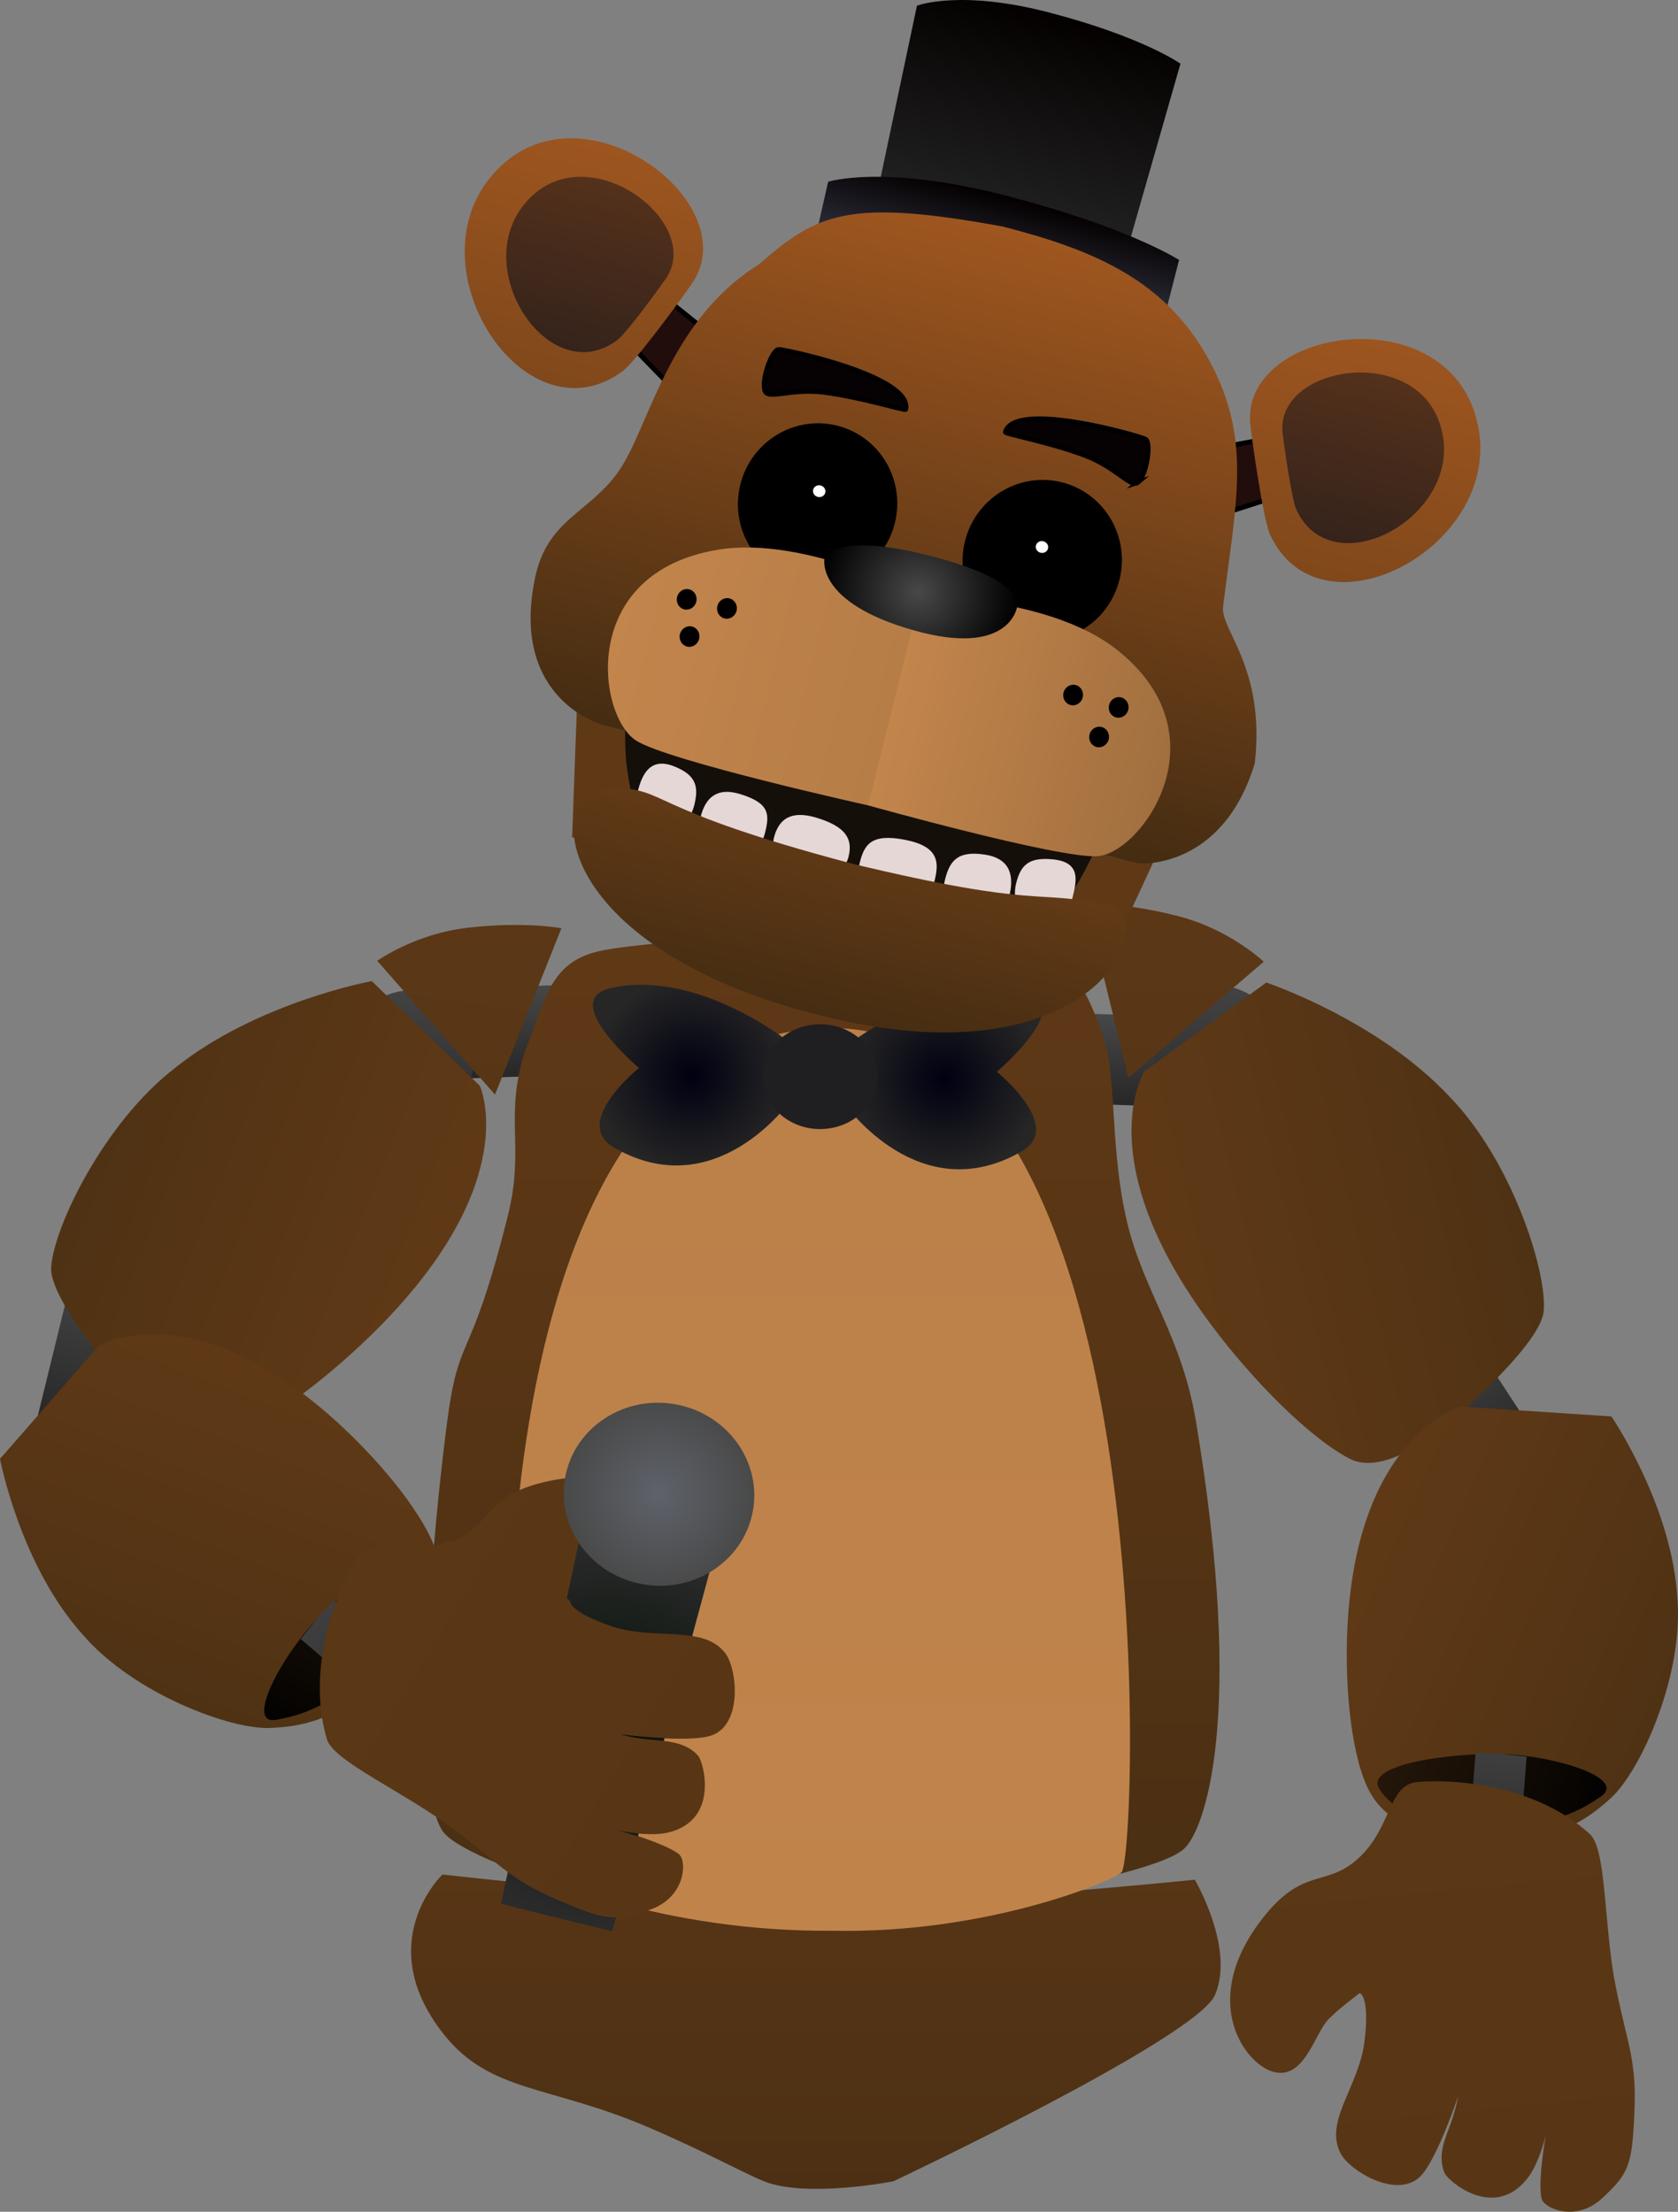 <svg version="1.1" xmlns="http://www.w3.org/2000/svg" xmlns:xlink="http://www.w3.org/1999/xlink" width="170.709" height="224.971" viewBox="0,0,170.709,224.971"><rect x="0" y="0" width="170.709" height="224.971" fill="#808080" stroke="none"/><defs><linearGradient x1="289.226" y1="168.506" x2="289.226" y2="178.354" gradientUnits="userSpaceOnUse" id="color-1"><stop offset="0" stop-color="#484848"/><stop offset="1" stop-color="#262626"/></linearGradient><linearGradient x1="317.647" y1="259.239" x2="317.647" y2="291.217" gradientUnits="userSpaceOnUse" id="color-2"><stop offset="0" stop-color="#573515"/><stop offset="1" stop-color="#4d3014"/></linearGradient><linearGradient x1="350.131" y1="171.506" x2="350.131" y2="181.354" gradientUnits="userSpaceOnUse" id="color-3"><stop offset="0" stop-color="#484848"/><stop offset="1" stop-color="#262626"/></linearGradient><linearGradient x1="358.474" y1="168.827" x2="358.474" y2="181.952" gradientUnits="userSpaceOnUse" id="color-4"><stop offset="0" stop-color="#434343"/><stop offset="1" stop-color="#2a2a2a"/></linearGradient><linearGradient x1="381.726" y1="205.02" x2="388.909" y2="216.354" gradientUnits="userSpaceOnUse" id="color-5"><stop offset="0" stop-color="#424242"/><stop offset="1" stop-color="#282828"/></linearGradient><linearGradient x1="354.695" y1="197.54" x2="388.147" y2="189.334" gradientUnits="userSpaceOnUse" id="color-6"><stop offset="0" stop-color="#5f3916"/><stop offset="1" stop-color="#4f3214"/></linearGradient><linearGradient x1="373.116" y1="227.265" x2="403.942" y2="240.909" gradientUnits="userSpaceOnUse" id="color-7"><stop offset="0" stop-color="#5f3916"/><stop offset="1" stop-color="#4f3214"/></linearGradient><linearGradient x1="374.416" y1="234.732" x2="402.406" y2="244.083" gradientUnits="userSpaceOnUse" id="color-8"><stop offset="0" stop-color="#2c1b0b"/><stop offset="1" stop-color="#000000"/></linearGradient><linearGradient x1="387.684" y1="245.151" x2="386.474" y2="258.515" gradientUnits="userSpaceOnUse" id="color-9"><stop offset="0" stop-color="#424242"/><stop offset="1" stop-color="#292929"/></linearGradient><linearGradient x1="377.719" y1="249.942" x2="382.195" y2="294.775" gradientUnits="userSpaceOnUse" id="color-10"><stop offset="0" stop-color="#5a3715"/><stop offset="1" stop-color="#583615"/></linearGradient><linearGradient x1="354.163" y1="160.493" x2="354.163" y2="178.197" gradientUnits="userSpaceOnUse" id="color-11"><stop offset="0" stop-color="#5b3716"/><stop offset="1" stop-color="#583615"/></linearGradient><linearGradient x1="318.299" y1="163.027" x2="318.299" y2="264.784" gradientUnits="userSpaceOnUse" id="color-12"><stop offset="0" stop-color="#603916"/><stop offset="1" stop-color="#4a2f13"/></linearGradient><linearGradient x1="318.043" y1="173.145" x2="318.043" y2="264.68" gradientUnits="userSpaceOnUse" id="color-13"><stop offset="0" stop-color="#bb8049"/><stop offset="1" stop-color="#c0844b"/></linearGradient><linearGradient x1="375.943" y1="103.281" x2="369.838" y2="127.684" gradientUnits="userSpaceOnUse" id="color-14"><stop offset="0" stop-color="#9d551f"/><stop offset="1" stop-color="#80481b"/></linearGradient><linearGradient x1="341.895" y1="69.856" x2="336.223" y2="92.532" gradientUnits="userSpaceOnUse" id="color-15"><stop offset="0" stop-color="#040000"/><stop offset="1" stop-color="#242424"/></linearGradient><linearGradient x1="337.365" y1="88.566" x2="335.212" y2="97.175" gradientUnits="userSpaceOnUse" id="color-16"><stop offset="0" stop-color="#040000"/><stop offset="1" stop-color="#303240"/></linearGradient><linearGradient x1="336.964" y1="91.688" x2="322.524" y2="149.412" gradientUnits="userSpaceOnUse" id="color-17"><stop offset="0" stop-color="#9f561f"/><stop offset="1" stop-color="#442c12"/></linearGradient><linearGradient x1="297.188" y1="132.137" x2="325.941" y2="139.33" gradientUnits="userSpaceOnUse" id="color-18"><stop offset="0" stop-color="#c2854c"/><stop offset="1" stop-color="#b67d47"/></linearGradient><linearGradient x1="325.737" y1="139.279" x2="353.658" y2="146.263" gradientUnits="userSpaceOnUse" id="color-19"><stop offset="0" stop-color="#c2854c"/><stop offset="1" stop-color="#a16f3f"/></linearGradient><radialGradient cx="328.082" cy="128.815" r="10.104" gradientUnits="userSpaceOnUse" id="color-20"><stop offset="0" stop-color="#484848"/><stop offset="1" stop-color="#000000"/></radialGradient><linearGradient x1="296.636" y1="83.236" x2="290.532" y2="107.64" gradientUnits="userSpaceOnUse" id="color-21"><stop offset="0" stop-color="#9d551f"/><stop offset="1" stop-color="#80481b"/></linearGradient><linearGradient x1="296.477" y1="86.976" x2="292.192" y2="104.104" gradientUnits="userSpaceOnUse" id="color-22"><stop offset="0" stop-color="#54311b"/><stop offset="1" stop-color="#35231b"/></linearGradient><radialGradient cx="330.71" cy="178.317" r="10.022" gradientUnits="userSpaceOnUse" id="color-23"><stop offset="0" stop-color="#000011"/><stop offset="1" stop-color="#262626"/></radialGradient><linearGradient x1="375.023" y1="106.624" x2="370.739" y2="123.752" gradientUnits="userSpaceOnUse" id="color-24"><stop offset="0" stop-color="#54311b"/><stop offset="1" stop-color="#35231b"/></linearGradient><linearGradient x1="321.964" y1="154.28" x2="317.596" y2="171.743" gradientUnits="userSpaceOnUse" id="color-25"><stop offset="0" stop-color="#623a16"/><stop offset="1" stop-color="#462d12"/></linearGradient><radialGradient cx="304.988" cy="177.928" r="10.022" gradientUnits="userSpaceOnUse" id="color-26"><stop offset="0" stop-color="#000011"/><stop offset="1" stop-color="#262626"/></radialGradient><linearGradient x1="271.616" y1="226.461" x2="310.072" y2="249.937" gradientUnits="userSpaceOnUse" id="color-27"><stop offset="0" stop-color="#5a3715"/><stop offset="1" stop-color="#583615"/></linearGradient><radialGradient cx="296.356" cy="244.753" r="20" gradientUnits="userSpaceOnUse" id="color-28"><stop offset="0" stop-color="#010e05"/><stop offset="1" stop-color="#2b2b2b"/></radialGradient><radialGradient cx="301.688" cy="220.561" r="9.7" gradientUnits="userSpaceOnUse" id="color-29"><stop offset="0" stop-color="#5e626a"/><stop offset="1" stop-color="#494949"/></radialGradient><linearGradient x1="277.37" y1="169.373" x2="275.536" y2="182.37" gradientUnits="userSpaceOnUse" id="color-30"><stop offset="0" stop-color="#434343"/><stop offset="1" stop-color="#2a2a2a"/></linearGradient><linearGradient x1="244.05" y1="200.072" x2="241.039" y2="213.148" gradientUnits="userSpaceOnUse" id="color-31"><stop offset="0" stop-color="#424242"/><stop offset="1" stop-color="#282828"/></linearGradient><linearGradient x1="277.101" y1="198.333" x2="245.123" y2="185.534" gradientUnits="userSpaceOnUse" id="color-32"><stop offset="0" stop-color="#5f3916"/><stop offset="1" stop-color="#4f3214"/></linearGradient><linearGradient x1="262.978" y1="209.253" x2="250.873" y2="240.715" gradientUnits="userSpaceOnUse" id="color-33"><stop offset="0" stop-color="#5f3916"/><stop offset="1" stop-color="#4f3214"/></linearGradient><linearGradient x1="267.347" y1="215.446" x2="254.205" y2="241.868" gradientUnits="userSpaceOnUse" id="color-34"><stop offset="0" stop-color="#2c1b0b"/><stop offset="1" stop-color="#000000"/></linearGradient><linearGradient x1="265.356" y1="232.198" x2="275.674" y2="240.778" gradientUnits="userSpaceOnUse" id="color-35"><stop offset="0" stop-color="#424242"/><stop offset="1" stop-color="#292929"/></linearGradient><linearGradient x1="282.803" y1="161.723" x2="280.329" y2="179.254" gradientUnits="userSpaceOnUse" id="color-36"><stop offset="0" stop-color="#5b3716"/><stop offset="1" stop-color="#583615"/></linearGradient><linearGradient x1="271.333" y1="226.421" x2="309.789" y2="249.897" gradientUnits="userSpaceOnUse" id="color-37"><stop offset="0" stop-color="#5a3715"/><stop offset="1" stop-color="#583615"/></linearGradient></defs><g transform="translate(-234.646,-68.572)"><g data-paper-data="{&quot;isPaintingLayer&quot;:true}" fill-rule="nonzero" stroke-linejoin="miter" stroke-miterlimit="10" stroke-dasharray="" stroke-dashoffset="0" style="mix-blend-mode: normal"><path d="M279.097,169.184l20.045,-0.677l0.212,9.161l-19.828,0.687z" fill="url(#color-1)" stroke="#000000" stroke-width="0" stroke-linecap="butt"/><path d="M356.199,259.772c0,0 4.12,6.984 2.044,11.733c-1.925,4.403 -32.697,18.933 -32.697,18.933c0,0 -8.098,1.608 -12.633,0.2c-1.707,-0.53 -6.068,-3.015 -12.234,-5.658c-10.214,-4.379 -16.16,-3.498 -20.928,-9.542c-7.335,-9.3 -0.093,-16.2 -0.093,-16.2c0,0 25.758,2.933 38.659,3.023c12.605,0.088 37.881,-2.49 37.881,-2.49z" fill="url(#color-2)" stroke="#000000" stroke-width="0" stroke-linecap="round"/><g data-paper-data="{&quot;index&quot;:null}" stroke-width="0"><path d="M359.83,181.354l-19.828,-0.687l0.212,-9.161l20.045,0.677z" fill="url(#color-3)" stroke="#000000" stroke-linecap="butt"/><path d="M364.974,175.389c0,3.624 -2.91,6.562 -6.5,6.562c-3.59,0 -6.5,-2.938 -6.5,-6.562c0,-3.624 2.91,-6.562 6.5,-6.562c3.59,0 6.5,2.938 6.5,6.562z" fill="url(#color-4)" stroke="none" stroke-linecap="butt"/><path d="M386.705,217.751l-6.238,-9.562l4.331,-2.893l6.314,9.661z" fill="url(#color-5)" stroke="#000000" stroke-linecap="butt"/><path d="M371.917,216.93c-3.988,-2.075 -9.801,-7.89 -14.081,-13.636c-12.532,-16.823 -6.743,-25.765 -6.743,-25.765l12.378,-9.016c0,0 11.355,3.781 18.694,11.659c6.209,6.42 9.824,17.455 9.539,21.696c-0.204,3.038 -7.325,9.347 -7.325,9.347c0,0 -7.863,8.107 -12.462,5.714z" fill="url(#color-6)" stroke="#000000" stroke-linecap="round"/><path d="M373.718,250.282c-1.701,-3.694 -2.376,-10.97 -1.926,-17.318c1.316,-18.587 11.514,-21.32 11.514,-21.32l15.272,0.999c0,0 6.218,9.079 6.723,18.627c0.586,7.912 -3.791,17.46 -6.75,20.169c-2.12,1.941 -5.322,4.464 -11.828,4.29c-6.507,-0.174 -11.043,-1.186 -13.005,-5.447z" fill="url(#color-7)" stroke="#000000" stroke-linecap="round"/><path d="M374.963,250.507c-1.544,-2.532 7.555,-3.691 12.719,-3.51c5.164,0.182 12.516,2.446 9.829,4.303c-1.925,1.33 -4.832,3.059 -10.74,2.94c-5.908,-0.119 -10.027,-0.813 -11.808,-3.733z" fill="url(#color-8)" stroke="#000000" stroke-linecap="round"/><path d="M383.876,258.28l0.88,-11.382c0,0 1.618,-0.026 2.426,0.057c0.91,0.093 2.771,0.289 2.771,0.289l-0.88,11.507z" fill="url(#color-9)" stroke="#000000" stroke-linecap="butt"/><path d="M372.979,257.462c3.281,-3.152 2.92,-7.353 5.809,-7.627c3.736,-0.355 12.079,0.26 17.595,5.286c1.721,1.568 1.423,9.353 2.608,15.362c1.186,6.009 2.163,7.468 1.933,12.906c-0.231,5.438 -0.562,6.245 -3.272,8.767c-2.709,2.522 -5.968,1.022 -6.181,0.033c-0.551,-2.555 1.168,-10.305 1.168,-10.305c0,0 -0.644,5.896 -2.704,8.389c-3.425,4.146 -8.005,0.074 -8.315,-0.638c-0.78,-1.792 0.051,-3.529 0.61,-5.074c0.528,-1.458 0.764,-2.775 0.764,-2.775c0,0 -2.182,6.519 -3.865,8.171c-2.383,2.34 -7.211,-0.593 -8.119,-2.384c-1.664,-3.285 1.897,-6.757 2.455,-11.379c0.559,-4.622 -0.489,-4.894 -0.489,-4.894c0,0 -2.146,1.577 -3.224,2.709c-1.401,1.472 -2.459,6.334 -5.73,5.25c-2.879,-0.954 -7.479,-7.386 -0.758,-15.781c4.088,-5.106 6.433,-2.865 9.714,-6.017z" fill="url(#color-10)" stroke="#000000" stroke-linecap="round"/><path d="M345.114,160.493c0,0 3.814,-0.187 9.466,1.286c5.224,1.361 8.631,4.615 8.631,4.615l-13.77,11.803z" fill="url(#color-11)" stroke="#000000" stroke-linecap="round"/></g><path d="M341.066,165.406c2.478,0.42 4.839,5.332 6,9.25c1.161,3.918 0.538,11.125 2.25,18.25c1.712,7.125 5.537,11.513 7,20.25c5.073,30.294 0.837,41.693 -1.25,43.5c-2.202,1.907 -11.164,3.654 -19.75,5.433c-5.265,1.091 -3.154,2.182 -15.25,2.667c-8.589,0.344 -10.66,-1.292 -17.417,-1.917c-6.939,-0.642 -20.615,-5.188 -22.833,-7.833c-3.134,-3.738 -1.695,-25.986 0.25,-41.286c1.284,-10.097 2.243,-5.546 6.25,-21.5c1.743,-6.941 -0.41,-10.029 1.75,-16.75c2.18,-5.322 2.434,-9.201 8,-10.25c5.566,-1.049 27.874,-2.716 45,0.186z" fill="url(#color-12)" stroke="#000000" stroke-width="0" stroke-linecap="round"/><path d="M348.735,259.024c-1.112,0.963 -13.777,6.257 -29.408,5.935c-17.312,0.139 -30.281,-5.501 -31.116,-6.497c-2.449,-2.92 -7.807,-84.271 30.47,-85.31c34.692,-0.942 31.684,84.46 30.053,85.872z" data-paper-data="{&quot;index&quot;:null}" fill="url(#color-13)" stroke="#000000" stroke-width="0" stroke-linecap="round"/><path d="M292.848,153.738l0.568,-15.32l60.106,14.52l-4.852,10.469z" fill="#5f3916" stroke="#000000" stroke-width="0" stroke-linecap="round"/><path d="M300.177,155.097c0,0 -1.603,-6.231 -1.856,-9.433c-0.272,-3.434 0.277,-10.522 0.277,-10.522l50.834,12.201c0,0 -3.02,7.377 -4.878,10.619c-1.612,2.813 -5.638,7.728 -5.638,7.728z" fill="#150f09" stroke="none" stroke-width="0" stroke-linecap="butt"/><path d="M303.216,146.516c2.368,0.931 2.503,2.184 2.051,3.992c-0.452,1.808 -2.104,2.953 -3.689,2.556c-1.585,-0.396 -2.503,-2.184 -2.051,-3.992c0.452,-1.808 1.303,-3.494 3.689,-2.556z" data-paper-data="{&quot;index&quot;:null}" fill="#e5d7d6" stroke="none" stroke-width="0" stroke-linecap="butt"/><path d="M312.471,153.303c-0.469,1.875 -2.315,3.029 -4.123,2.576c-1.808,-0.452 -2.894,-2.339 -2.425,-4.214c0.469,-1.875 1.579,-3.081 4.057,-2.312c2.997,0.93 2.96,2.075 2.491,3.95z" fill="#e5d7d6" stroke="none" stroke-width="0" stroke-linecap="butt"/><path d="M320.975,155.704c-0.469,1.875 -2.55,2.97 -4.649,2.445c-2.098,-0.525 -3.419,-2.471 -2.95,-4.346c0.469,-1.875 1.682,-2.867 4.362,-2.048c2.852,0.871 3.706,2.074 3.237,3.949z" fill="#e5d7d6" stroke="none" stroke-width="0" stroke-linecap="butt"/><path d="M343.755,159.878c-0.452,1.808 -2.104,2.953 -3.689,2.556c-1.585,-0.396 -2.503,-2.184 -2.051,-3.992c0.452,-1.808 1.21,-2.689 3.667,-2.468c2.92,0.263 2.525,2.096 2.073,3.904z" fill="#e5d7d6" stroke="none" stroke-width="0" stroke-linecap="butt"/><path d="M337.322,159.723c-0.469,1.875 -2.315,3.029 -4.123,2.576c-1.808,-0.452 -2.894,-2.339 -2.425,-4.214c0.469,-1.875 1.213,-3.046 4.123,-2.576c2.672,0.431 2.894,2.339 2.425,4.214z" fill="#e5d7d6" stroke="none" stroke-width="0" stroke-linecap="butt"/><path d="M367.206,118.208l-10.834,3.475l-1.373,-6.872l11.359,-2.141z" data-paper-data="{&quot;index&quot;:null}" fill="#220d0d" stroke="#000000" stroke-width="0.5" stroke-linecap="round"/><path d="M363.872,122.995c-0.701,-1.485 -1.8,-9.259 -2.02,-11.157c-1.173,-10.136 20.953,-13.376 23.243,0.488c1.989,12.04 -16.079,21.569 -21.223,10.669z" data-paper-data="{&quot;index&quot;:null}" fill="url(#color-14)" stroke="#000000" stroke-width="0" stroke-linecap="round"/><path d="M323.653,89.388l4.277,-20.237c0,0 4.336,-1.679 13.419,0.684c9.588,2.495 13.389,5.216 13.389,5.216l-5.67,19.806z" fill="url(#color-15)" stroke="#000000" stroke-width="0" stroke-linecap="round"/><path d="M317.6,92.77l1.297,-5.71c0,0 5.508,-1.77 17.632,1.298c12.799,3.238 18.068,6.658 18.068,6.658l-1.606,6.27z" fill="url(#color-16)" stroke="#000000" stroke-width="0" stroke-linecap="round"/><path d="M300.431,97.381l9.013,7.237l-4.447,5.416l-7.922,-8.166z" fill="#220d0d" stroke="#000000" stroke-width="0.5" stroke-linecap="round"/><path d="M295.966,142.304c0,0 -9.373,-2.47 -6.934,-14.723c1.194,-6.21 5.448,-6.692 8.539,-11.058c3.091,-4.366 4.981,-15.273 14.288,-21.062c5.94,-5.215 9.124,-6.714 24.824,-3.841c9.359,2.411 16.524,5.47 20.941,13.536c4.417,8.066 2.769,14.385 1.452,25.103c-0.298,2.422 4.324,6.165 3.223,15.959c-3.308,10.904 -11.825,10.185 -11.825,10.185z" fill="url(#color-17)" stroke="#000000" stroke-width="0" stroke-linecap="round"/><path d="M348.534,127.541c-1.098,4.39 -5.507,7.069 -9.846,5.984c-4.34,-1.086 -6.968,-5.525 -5.869,-9.915c1.098,-4.39 5.507,-7.069 9.846,-5.984c4.34,1.086 6.968,5.525 5.869,9.915z" fill="#000000" stroke="none" stroke-width="0" stroke-linecap="butt"/><path d="M325.68,121.781c-1.098,4.39 -5.507,7.069 -9.846,5.984c-4.34,-1.086 -6.968,-5.525 -5.869,-9.915c1.098,-4.39 5.507,-7.069 9.846,-5.984c4.34,1.086 6.968,5.525 5.869,9.915z" fill="#000000" stroke="none" stroke-width="0" stroke-linecap="butt"/><path d="M328.463,129.247l-5.37,21.276c0,0 -20.386,-4.517 -23.716,-6.61c-3.941,-2.477 -5.959,-17.103 8.367,-19.436c8.849,-1.441 20.719,4.771 20.719,4.771z" fill="url(#color-18)" stroke="#000000" stroke-width="0" stroke-linecap="round"/><path d="M348.187,134.594c11.166,8.71 2.654,20.702 -1.865,21.063c-3.818,0.305 -23.348,-5.163 -23.348,-5.163l5.285,-21.297c0,0 13.031,0.017 19.928,5.397z" data-paper-data="{&quot;index&quot;:null}" fill="url(#color-19)" stroke="#000000" stroke-width="0" stroke-linecap="round"/><path d="M305.771,133.563c-0.141,0.563 -0.692,0.909 -1.231,0.774c-0.539,-0.135 -0.862,-0.7 -0.721,-1.263c0.141,-0.563 0.692,-0.909 1.231,-0.774c0.539,0.135 0.862,0.7 0.721,1.263z" fill="#000000" stroke="none" stroke-width="0" stroke-linecap="butt"/><path d="M309.579,130.702c-0.141,0.563 -0.692,0.909 -1.231,0.774c-0.539,-0.135 -0.862,-0.7 -0.721,-1.263c0.141,-0.563 0.692,-0.909 1.231,-0.774c0.539,0.135 0.862,0.7 0.721,1.263z" fill="#000000" stroke="none" stroke-width="0" stroke-linecap="butt"/><path d="M305.481,129.78c-0.141,0.563 -0.692,0.909 -1.231,0.774c-0.539,-0.135 -0.862,-0.7 -0.721,-1.263c0.141,-0.563 0.692,-0.909 1.231,-0.774c0.539,0.135 0.862,0.7 0.721,1.263z" fill="#000000" stroke="none" stroke-width="0" stroke-linecap="butt"/><path d="M347.437,143.78c-0.141,0.563 -0.692,0.909 -1.231,0.774c-0.539,-0.135 -0.862,-0.7 -0.721,-1.263c0.141,-0.563 0.692,-0.909 1.231,-0.774c0.539,0.135 0.862,0.7 0.721,1.263z" fill="#000000" stroke="none" stroke-width="0" stroke-linecap="butt"/><path d="M349.426,140.773c-0.141,0.563 -0.692,0.909 -1.231,0.774c-0.539,-0.135 -0.862,-0.7 -0.721,-1.263c0.141,-0.563 0.692,-0.909 1.231,-0.774c0.539,0.135 0.862,0.7 0.721,1.263z" fill="#000000" stroke="none" stroke-width="0" stroke-linecap="butt"/><path d="M344.794,139.511c-0.141,0.563 -0.692,0.909 -1.231,0.774c-0.539,-0.135 -0.862,-0.7 -0.721,-1.263c0.141,-0.563 0.692,-0.909 1.231,-0.774c0.539,0.135 0.862,0.7 0.721,1.263z" fill="#000000" stroke="none" stroke-width="0" stroke-linecap="butt"/><path d="M318.602,118.688c-0.08,0.321 -0.421,0.513 -0.76,0.428c-0.339,-0.085 -0.549,-0.414 -0.469,-0.736c0.08,-0.321 0.421,-0.513 0.76,-0.428c0.339,0.085 0.549,0.414 0.469,0.736z" fill="#ffffff" stroke="none" stroke-width="0" stroke-linecap="butt"/><path d="M341.263,124.366c-0.08,0.321 -0.421,0.513 -0.76,0.428c-0.339,-0.085 -0.549,-0.414 -0.469,-0.736c0.08,-0.321 0.421,-0.513 0.76,-0.428c0.339,0.085 0.549,0.414 0.469,0.736z" fill="#ffffff" stroke="none" stroke-width="0" stroke-linecap="butt"/><path d="M318.53,125.365c0,0 0.826,-2.804 10.781,-0.243c10.119,2.603 8.791,5.242 8.791,5.242c0,0 -0.791,5.064 -10.478,2.327c-10.124,-2.86 -9.094,-7.326 -9.094,-7.326z" fill="url(#color-20)" stroke="#000000" stroke-width="0" stroke-linecap="round"/><path d="M313.882,104.13c0.915,0.045 13.586,2.773 12.901,6.07c-0.037,0.176 -4.484,-1.244 -8.338,-1.735c-3.267,-0.416 -5.621,0.752 -5.961,-0.111c-0.424,-1.076 0.71,-4.259 1.398,-4.225z" fill="#060203" stroke="#000000" stroke-width="0.5" stroke-linecap="round"/><path d="M350.414,117.628c-0.706,0.601 -2.233,-1.538 -5.311,-2.709c-3.632,-1.382 -8.224,-2.223 -8.173,-2.395c0.948,-3.231 13.41,0.328 14.239,0.719c0.623,0.294 0.125,3.636 -0.756,4.385z" data-paper-data="{&quot;index&quot;:null}" fill="#060203" stroke="#000000" stroke-width="0.5" stroke-linecap="round"/><path d="M284.303,86.907c8.548,-11.153 26.542,2.123 20.735,10.513c-1.087,1.571 -5.718,7.912 -7.035,8.892c-9.671,7.195 -21.124,-9.72 -13.701,-19.405z" fill="url(#color-21)" stroke="#000000" stroke-width="0" stroke-linecap="round"/><path d="M297.436,103.171c-6.788,5.05 -14.826,-6.822 -9.616,-13.619c6,-7.828 18.629,1.49 14.553,7.378c-0.763,1.103 -4.013,5.553 -4.937,6.241z" fill="url(#color-22)" stroke="#000000" stroke-width="0" stroke-linecap="round"/><path d="M329.701,158.254c-0.469,1.875 -2.55,2.97 -4.649,2.445c-2.098,-0.525 -3.419,-2.471 -2.95,-4.346c0.469,-1.875 1.161,-3.036 4.627,-2.357c3.55,0.696 3.441,2.382 2.972,4.258z" fill="#e5d7d6" stroke="none" stroke-width="0" stroke-linecap="butt"/><path d="M320.966,174.812c0,0 9.29,-7.359 18,-5.333c5.264,1.224 -2.917,8.111 -2.917,8.111c0,0 6.916,5.551 2.556,8.083c-10.358,6.017 -17.917,-4.694 -17.917,-4.694z" data-paper-data="{&quot;index&quot;:null}" fill="url(#color-23)" stroke="#000000" stroke-width="0" stroke-linecap="round"/><path d="M366.551,120.461c-0.492,-1.042 -1.263,-6.499 -1.417,-7.831c-0.823,-7.114 14.706,-9.388 16.313,0.343c1.396,8.45 -11.285,15.139 -14.896,7.488z" data-paper-data="{&quot;index&quot;:null}" fill="url(#color-24)" stroke="#000000" stroke-width="0" stroke-linecap="round"/><path d="M297.027,148.706c5.755,0.132 3.028,2.092 24.36,7.73c19.348,4.635 18.405,2.556 25.918,4.185c5.73,1.242 -1.027,18.369 -29.268,11.233c-27.616,-6.978 -28.478,-23.319 -21.011,-23.148z" fill="url(#color-25)" stroke="#000000" stroke-width="0" stroke-linecap="round"/><path d="M315.01,180.59c0,0 -7.559,10.711 -17.917,4.694c-4.36,-2.533 2.556,-8.083 2.556,-8.083c0,0 -8.181,-6.887 -2.917,-8.111c8.71,-2.026 18,5.333 18,5.333z" fill="url(#color-26)" stroke="#000000" stroke-width="0" stroke-linecap="round"/><path d="M323.913,178.083c0,2.946 -2.612,5.333 -5.833,5.333c-3.222,0 -5.833,-2.388 -5.833,-5.333c0,-2.946 2.612,-5.333 5.833,-5.333c3.222,0 5.833,2.388 5.833,5.333z" fill="#1f1f22" stroke="#000000" stroke-width="0" stroke-linecap="butt"/><path d="M290.082,219.307c10.479,-2.415 14.28,4.519 13.891,7.527c-0.442,3.418 -5.282,2.262 -7.215,2.887c-1.488,0.48 -3.839,1.73 -3.839,1.73c0,0 -0.21,1.061 4.198,2.562c4.407,1.501 9.08,-0.202 11.318,2.722c1.22,1.594 1.77,7.217 -1.373,8.35c-2.219,0.799 -9.039,-0.062 -9.039,-0.062c0,0 1.29,0.358 2.832,0.515c1.634,0.166 3.56,0.171 4.836,1.651c0.507,0.588 2.19,6.481 -3.031,7.769c-3.14,0.775 -8.732,-1.202 -8.732,-1.202c0,0 7.729,1.812 9.792,3.417c0.798,0.621 0.737,4.208 -2.711,5.555c-3.448,1.347 -4.319,1.296 -9.319,-0.854c-5,-2.15 -5.89,-3.664 -10.791,-7.339c-4.901,-3.675 -12.044,-6.781 -12.711,-9.012c-2.136,-7.15 0.927,-14.934 2.868,-18.146c1.5,-2.484 5.129,-0.337 9.392,-1.926c4.263,-1.59 3.261,-4.675 9.635,-6.144z" fill="url(#color-27)" stroke="#000000" stroke-width="0" stroke-linecap="round"/><g stroke="#000000" stroke-width="0"><path d="M307.046,227.679l-10.117,37.353l-11.319,-2.809l8.193,-38.028z" fill="url(#color-28)" stroke-linecap="round"/><path d="M311.293,221.916c-0.718,5.086 -5.599,8.602 -10.904,7.854c-5.305,-0.748 -9.023,-5.478 -8.306,-10.564c0.718,-5.086 5.599,-8.602 10.904,-7.854c5.305,0.748 9.023,5.478 8.306,10.564z" fill="url(#color-29)" stroke-linecap="butt"/></g><path d="M277.37,169.373c3.555,0.501 6.026,3.817 5.52,7.406c-0.506,3.589 -3.798,6.092 -7.353,5.59c-3.555,-0.501 -6.026,-3.817 -5.52,-7.406c0.506,-3.589 3.798,-6.092 7.353,-5.59z" fill="url(#color-30)" stroke="none" stroke-width="0" stroke-linecap="butt"/><path d="M238.496,212.563l2.747,-11.209l5.046,1.29l-2.708,11.09z" fill="url(#color-31)" stroke="#000000" stroke-width="0" stroke-linecap="butt"/><path d="M245.798,207.727c0,0 -6.17,-7.242 -5.947,-10.278c0.311,-4.239 5.431,-14.66 12.476,-20.151c8.368,-6.776 20.14,-8.934 20.14,-8.934l10.998,10.656c0,0 4.484,9.663 -10.276,24.57c-5.041,5.091 -11.61,10.038 -15.848,11.535c-4.889,1.727 -11.542,-7.399 -11.542,-7.399z" fill="url(#color-32)" stroke="#000000" stroke-width="0" stroke-linecap="round"/><path d="M273.525,238.987c-4.471,4.73 -8.518,5.215 -11.389,5.346c-4.008,0.183 -13.859,-3.46 -19.048,-9.462c-6.404,-7.1 -8.442,-17.913 -8.442,-17.913l10.077,-11.52c0,0 9.136,-5.291 23.227,6.902c4.812,4.164 9.488,9.779 10.902,13.592c1.632,4.398 -0.855,8.325 -5.326,13.055z" fill="url(#color-33)" stroke="#000000" stroke-width="0" stroke-linecap="round"/><path d="M272.437,237.97c-4.087,4.267 -7.364,5.105 -9.665,5.529c-3.212,0.592 0.376,-6.213 3.894,-9.998c3.518,-3.785 10.764,-9.409 11.466,-6.528c0.81,3.323 -1.608,6.73 -5.695,10.998z" fill="url(#color-34)" stroke="#000000" stroke-width="0" stroke-linecap="round"/><path d="M274.005,242.784l-8.77,-7.503c0,0 1.175,-1.455 1.752,-2.166c0.512,-0.631 1.673,-1.758 1.673,-1.758l8.681,7.414z" fill="url(#color-35)" stroke="#000000" stroke-width="0" stroke-linecap="butt"/><path d="M285.004,179.914l-11.986,-13.611c0,0 3.829,-2.746 9.192,-3.364c5.803,-0.669 9.553,0.049 9.553,0.049z" fill="url(#color-36)" stroke="#000000" stroke-width="0" stroke-linecap="round"/><path d="M292.636,231.411c0,0 -0.21,1.061 4.198,2.562c4.407,1.501 9.08,-0.202 11.318,2.722c1.22,1.594 1.77,7.217 -1.373,8.35c-2.219,0.799 -9.039,-0.062 -9.039,-0.062c0,0 1.29,0.358 2.832,0.515c1.634,0.166 3.56,0.171 4.836,1.651c0.507,0.588 2.19,6.481 -3.031,7.769c-3.14,0.775 -8.732,-1.202 -8.732,-1.202c0,0 7.729,1.812 9.792,3.417c0.798,0.621 0.737,4.208 -2.711,5.555c-3.448,1.347 -4.319,1.296 -9.319,-0.854c-5,-2.15 -5.89,-3.664 -10.791,-7.339c-4.901,-3.675 -12.044,-6.781 -12.711,-9.012c-2.136,-7.15 0.927,-14.934 2.868,-18.146c1.5,-2.484 5.129,-0.337 9.392,-1.926c4.263,-1.59 12.471,6 12.471,6z" fill="url(#color-37)" stroke="#000000" stroke-width="0" stroke-linecap="round"/></g></g></svg>